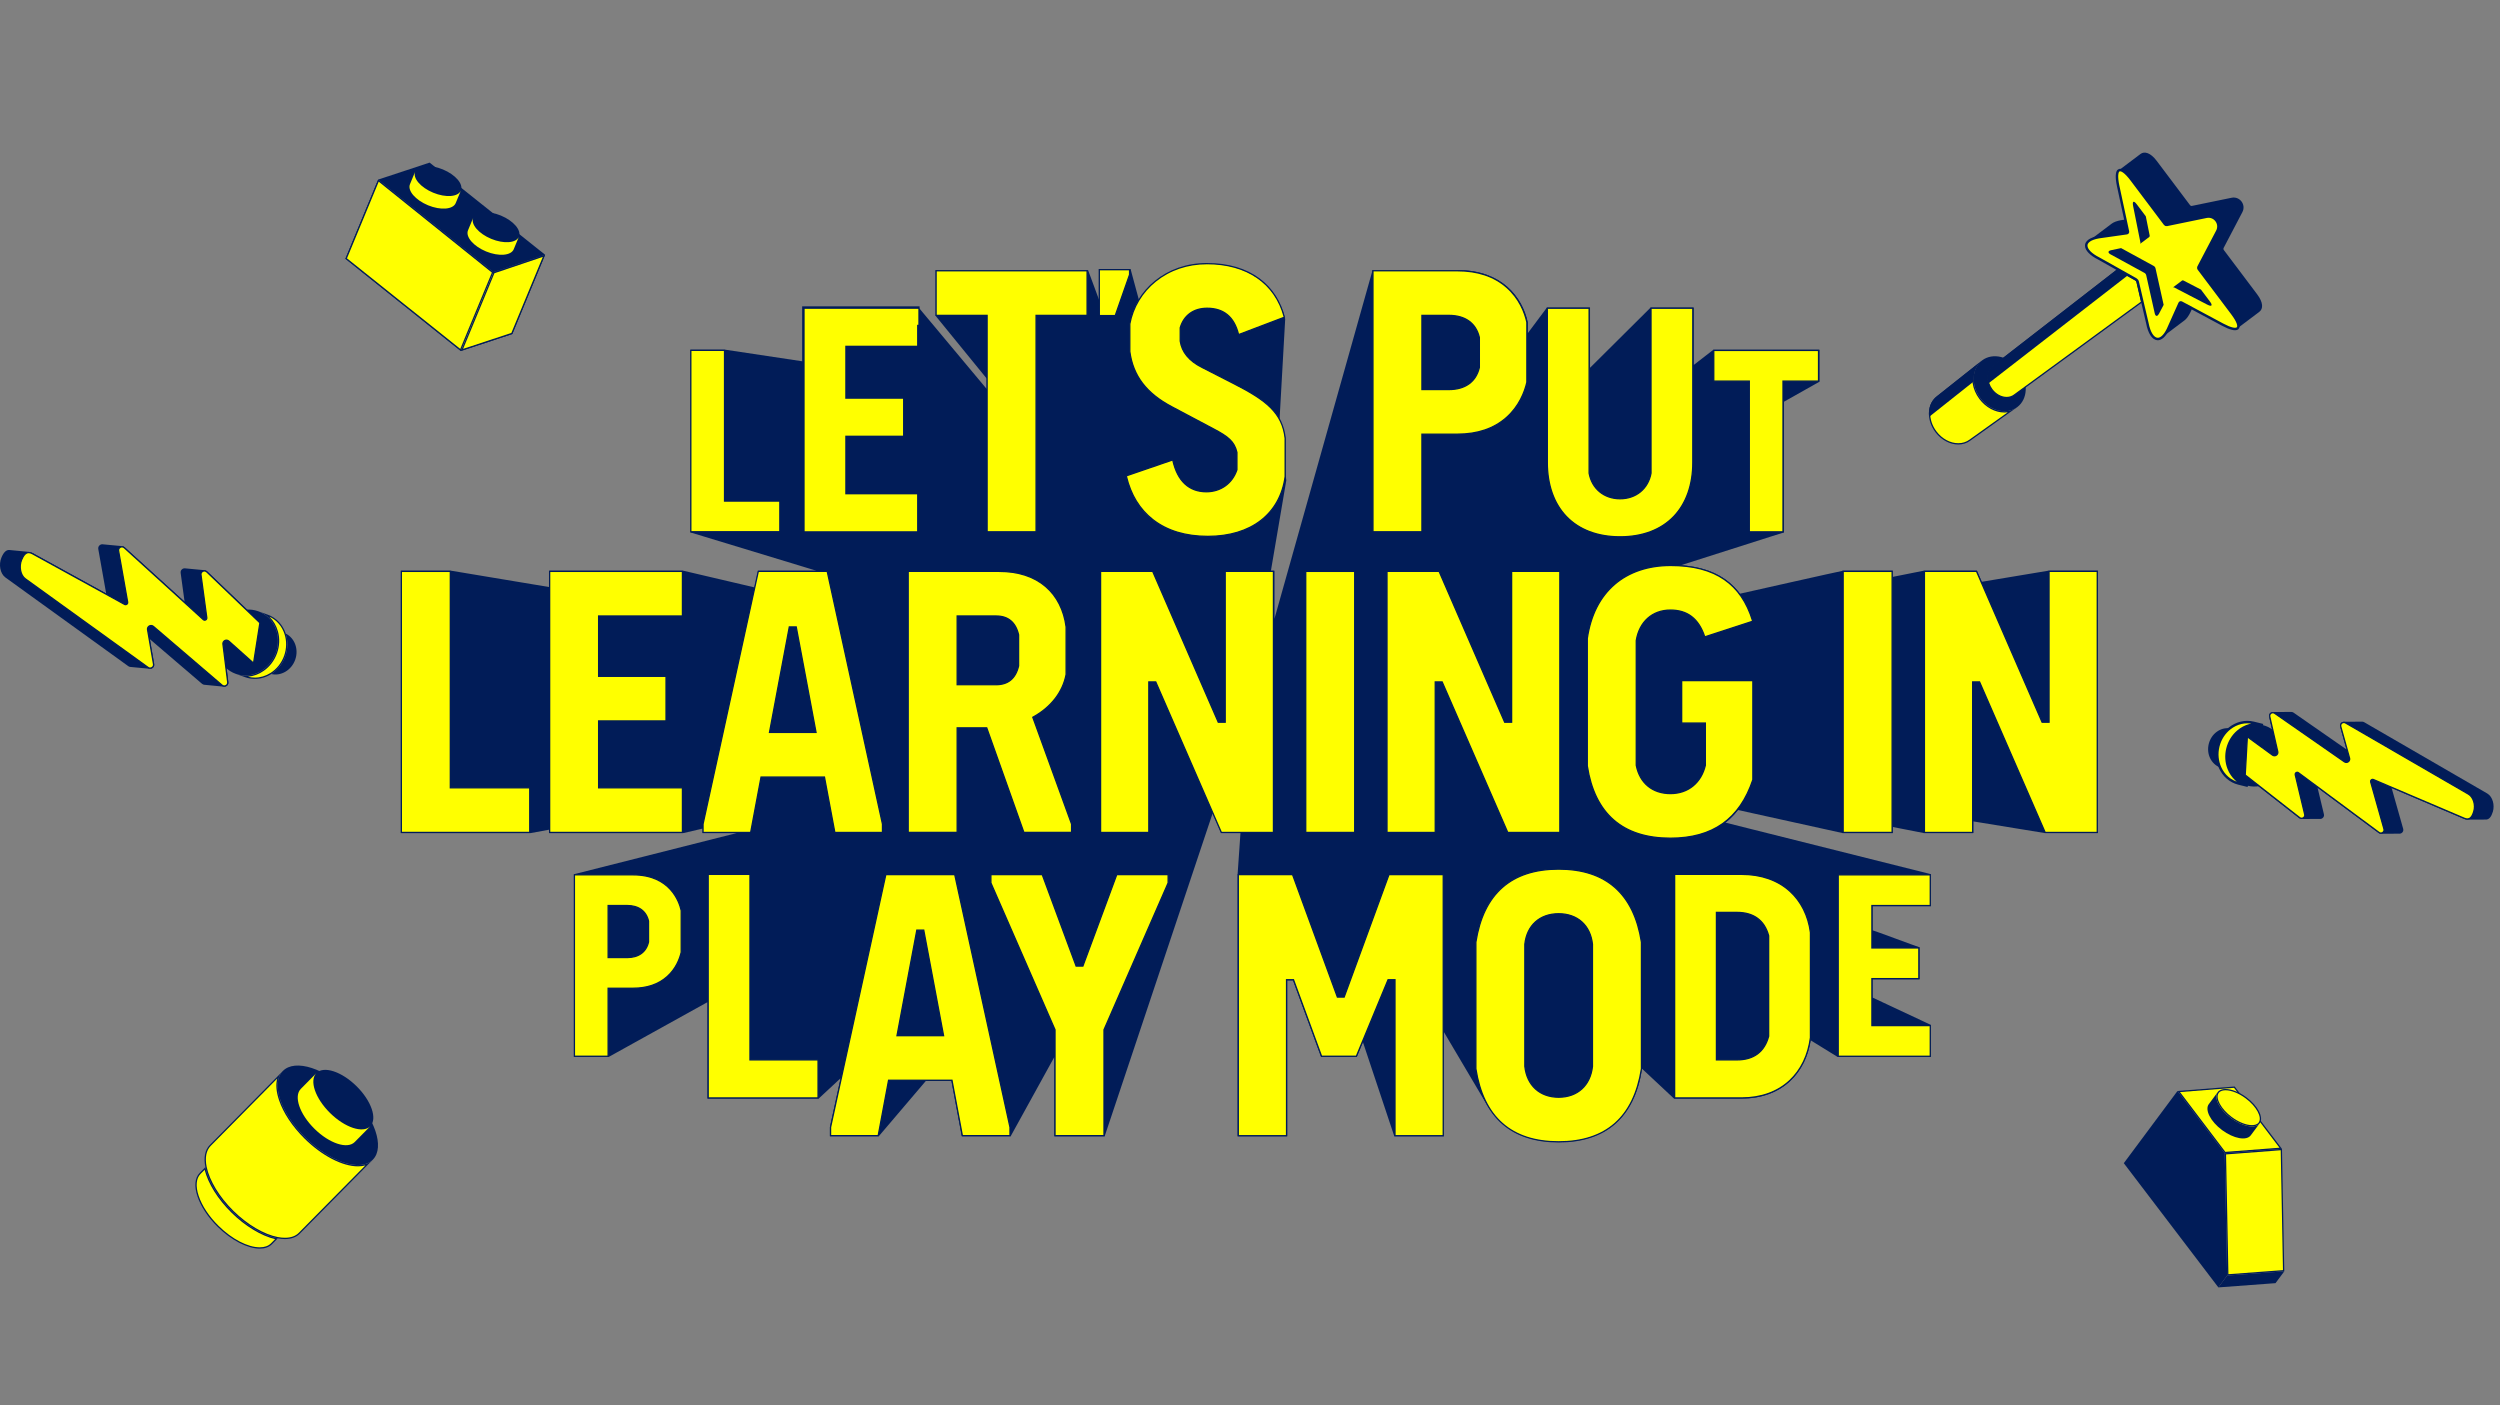 <svg width="1005" height="565" viewBox="0 0 1005 565" fill="none" xmlns="http://www.w3.org/2000/svg">
<rect x="0" y="0" width="1005" height="565" fill="#808080" stroke="none"/>
<g clip-path="url(#clip0_66_16226)">
<path d="M908.28 125.336L899.444 131.99C898.623 132.608 896.603 132.173 893.459 130.484L881.27 123.949L880.569 125.498C879.789 127.109 878.973 128.192 878.147 128.809L869.122 135.605C869.122 135.605 869.086 135.631 869.065 135.647C868.955 135.731 868.824 135.83 868.714 135.877C868.678 135.903 868.641 135.935 868.62 135.945C868.505 136.029 868.369 136.076 868.249 136.107C868.207 136.139 868.191 136.149 868.144 136.16C868.018 136.191 867.882 136.238 867.762 136.238C867.746 136.249 867.71 136.249 867.678 136.243C867.542 136.259 867.412 136.275 867.281 136.254C865.534 136.107 863.995 133.79 863.253 129.861L861.286 121.47L859.366 113.251C859.277 112.822 859.026 112.487 858.633 112.278L851.288 108.145L843.744 103.902C840.496 102.265 838.727 100.382 838.686 98.775C838.691 98.624 838.68 98.456 838.717 98.31C838.769 98.069 838.853 97.834 839.005 97.598C839.088 97.447 839.214 97.295 839.345 97.164C839.481 96.997 839.69 96.845 839.878 96.704L848.903 89.908C849.719 89.296 850.99 88.804 852.748 88.496L854.427 88.255L851.524 74.732C851.33 73.853 851.225 73.089 851.136 72.393C851.105 72.037 851.063 71.718 851.053 71.431C851.032 71.127 851.032 70.866 851.037 70.594C851.058 70.342 851.074 70.102 851.116 69.887C851.147 69.192 851.356 68.768 851.675 68.532L860.511 61.878C862.055 60.711 864.529 61.391 866.956 64.619L880.422 82.506C880.59 82.731 880.877 82.835 881.155 82.772L897.09 79.498C900.401 78.812 903.007 82.281 901.437 85.273L893.888 99.691C893.752 99.937 893.778 100.24 893.946 100.465L907.422 118.373C909.86 121.616 909.834 124.174 908.269 125.325" fill="#011C58"/>
<path d="M810.948 163.651C815.217 160.439 815.515 153.612 811.613 148.433C807.715 143.254 801.076 141.653 796.808 144.875C792.539 148.088 792.24 154.915 796.143 160.094C800.041 165.273 806.679 166.874 810.948 163.656V163.651Z" fill="#011C58"/>
<path d="M806.675 159.806C804.483 159.806 802.27 158.608 800.758 156.594C799.602 155.056 799.01 153.246 799.089 151.488C799.167 149.756 799.895 148.286 801.129 147.355L851.262 108.459L858.456 112.508C858.785 112.681 858.984 112.948 859.063 113.303L860.946 121.376L809.751 158.807C808.882 159.461 807.82 159.806 806.675 159.806Z" fill="#FFFF00"/>
<path d="M851.288 108.778L858.345 112.749C858.602 112.885 858.753 113.084 858.811 113.371L860.658 121.271L809.593 158.603C808.777 159.22 807.767 159.544 806.674 159.544C804.566 159.544 802.431 158.383 800.967 156.437C799.847 154.951 799.277 153.199 799.35 151.504C799.423 149.851 800.114 148.454 801.291 147.564L851.288 108.778ZM851.241 108.15L800.972 147.151C798.283 149.17 798.079 153.471 800.548 156.751C802.159 158.891 804.492 160.068 806.674 160.068C807.841 160.068 808.965 159.728 809.907 159.021L861.265 121.475H861.238L859.318 113.251C859.224 112.817 858.973 112.487 858.586 112.283L851.241 108.15Z" fill="#011C58"/>
<path d="M787.234 178.435C783.902 178.435 780.538 176.615 778.246 173.57C776.483 171.231 775.578 168.474 775.693 165.806C775.808 163.159 776.918 160.91 778.822 159.482L779.094 159.278L779.083 159.267L794.511 147.025C792.277 150.687 792.727 155.997 795.929 160.251C798.435 163.588 802.128 165.576 805.811 165.576C806.653 165.576 807.475 165.466 808.254 165.252L791.948 176.902C790.624 177.902 788.997 178.43 787.239 178.43L787.234 178.435Z" fill="#FFFF00"/>
<path d="M793.715 147.993C792.115 151.655 792.763 156.479 795.719 160.408C798.277 163.808 802.049 165.838 805.811 165.838C806.25 165.838 806.679 165.812 807.103 165.754L791.78 176.704C790.503 177.666 788.934 178.174 787.234 178.174C783.98 178.174 780.7 176.395 778.455 173.413C776.729 171.122 775.845 168.427 775.955 165.817C776.064 163.248 777.142 161.072 778.978 159.691L779.502 159.293L779.491 159.283L793.721 147.993M796.802 144.875C796.697 144.954 796.593 145.037 796.488 145.121L796.802 144.875ZM796.488 145.121L778.654 159.267C774.589 162.327 774.312 168.788 778.026 173.727C780.443 176.934 783.954 178.697 787.223 178.697C788.981 178.697 790.671 178.189 792.088 177.122L810.603 163.892C809.18 164.854 807.521 165.32 805.8 165.32C802.353 165.32 798.659 163.468 796.127 160.099C792.324 155.05 792.512 148.433 796.478 145.126L796.488 145.121ZM810.937 163.661L810.613 163.897C810.723 163.824 810.833 163.745 810.937 163.661Z" fill="#011C58"/>
<path d="M799.219 154.261C798.324 151.551 798.921 148.7 800.977 147.162L851.246 108.161L855.536 110.562L799.203 154.245L799.219 154.261Z" fill="#011C58"/>
<path d="M775.51 167.575C775.107 164.289 776.185 161.14 778.665 159.272L796.807 144.881C794.27 146.79 793.135 149.981 793.449 153.335L775.51 167.575Z" fill="#011C58"/>
<path d="M899.464 131.995C898.643 132.613 896.623 132.179 893.479 130.489L881.29 123.955L876.937 121.627C876.676 121.47 876.325 121.59 876.2 121.893L871.528 132.33C870.163 135.171 868.625 136.39 867.259 136.28C865.512 136.134 863.974 133.816 863.236 129.882L861.269 121.491L859.349 113.272C859.245 112.859 858.983 112.524 858.617 112.299L851.272 108.166L843.723 103.929C840.474 102.291 838.706 100.408 838.669 98.796C838.669 98.65 838.659 98.483 838.701 98.336C838.753 98.096 838.837 97.855 838.983 97.63C839.072 97.473 839.177 97.337 839.328 97.19C839.464 97.028 839.637 96.871 839.857 96.73L839.893 96.699C840.709 96.118 841.97 95.663 843.665 95.344L854.986 93.738C855.274 93.696 855.499 93.408 855.436 93.105L854.405 88.276L851.502 74.753C851.303 73.879 851.199 73.11 851.115 72.419C851.083 72.064 851.047 71.739 851.036 71.451C851.01 71.148 851.015 70.881 851.021 70.62C851.042 70.374 851.057 70.123 851.099 69.913C851.183 69.207 851.392 68.784 851.711 68.548C852.627 67.863 854.468 69.071 856.864 72.257L870.325 90.144C870.492 90.369 870.78 90.473 871.052 90.416L886.992 87.135C890.304 86.45 892.909 89.919 891.34 92.911L883.785 107.329C883.649 107.58 883.676 107.878 883.843 108.103L897.319 126.011C899.731 129.218 900.374 131.274 899.454 131.99" fill="#FFFF00"/>
<path d="M899.464 131.995C898.643 132.613 896.623 132.179 893.479 130.489L881.29 123.955L876.937 121.627C876.676 121.47 876.325 121.59 876.2 121.893L871.528 132.33C870.163 135.171 868.625 136.39 867.259 136.28C865.512 136.134 863.974 133.816 863.236 129.882L861.269 121.491L859.349 113.272C859.245 112.859 858.983 112.524 858.617 112.299L851.272 108.166L843.723 103.929C840.474 102.291 838.706 100.408 838.669 98.796C838.669 98.65 838.659 98.483 838.701 98.336C838.753 98.096 838.837 97.855 838.983 97.63C839.072 97.473 839.177 97.337 839.328 97.19C839.464 97.028 839.637 96.871 839.857 96.73L839.893 96.699C840.709 96.118 841.97 95.663 843.665 95.344L854.986 93.738C855.274 93.696 855.499 93.408 855.436 93.105L854.405 88.276L851.502 74.753C851.303 73.879 851.199 73.11 851.115 72.419C851.083 72.064 851.047 71.739 851.036 71.451C851.01 71.148 851.015 70.881 851.021 70.62C851.042 70.374 851.057 70.123 851.099 69.913C851.183 69.207 851.392 68.784 851.711 68.548C852.627 67.863 854.468 69.071 856.864 72.257L870.325 90.144C870.492 90.369 870.78 90.473 871.052 90.416L886.992 87.135C890.304 86.45 892.909 89.919 891.34 92.911L883.785 107.329C883.649 107.58 883.676 107.878 883.843 108.103L897.319 126.011C899.731 129.218 900.374 131.274 899.454 131.99" stroke="#011C58" stroke-miterlimit="10"/>
<path d="M863.974 95.281L860.265 98.075C860.416 97.96 860.495 97.755 860.458 97.552L860.176 96.129L857.508 82.804C857.126 80.816 857.774 80.523 858.993 82.15L862.614 86.953L864.178 94.737C864.214 94.941 864.136 95.145 863.99 95.255" fill="#011C58"/>
<path d="M887.348 122.474L875.321 116.233L874.018 115.548C873.83 115.453 873.61 115.474 873.464 115.584L877.173 112.791C877.325 112.676 877.539 112.66 877.728 112.754L884.774 116.406L888.389 121.213C889.613 122.83 889.132 123.4 887.348 122.464V122.474Z" fill="#011C58"/>
<path d="M867.882 126.147C867.239 127.355 866.496 127.25 866.197 125.927L862.787 110.688C862.698 110.259 862.42 109.887 862.033 109.683L848.437 102.254C847.244 101.6 847.369 100.842 848.688 100.575L852.674 99.738L865.769 106.895C866.156 107.099 866.422 107.454 866.527 107.899L869.786 122.553L867.892 126.167L867.877 126.152H867.887L867.882 126.147Z" fill="#011C58"/>
<path d="M149.882 466.193C144.953 471.184 132.822 467.218 122.824 457.362C112.827 447.506 108.778 435.521 113.711 430.525C118.644 425.529 130.698 429.426 140.685 439.267C150.671 449.112 154.815 461.192 149.882 466.188V466.193Z" fill="#011C58"/>
<path d="M114.537 497.843C113.648 497.843 112.69 497.749 111.691 497.566C106.046 496.494 99.293 492.523 93.627 486.931C87.993 481.375 83.949 474.715 82.819 469.117C82.06 465.361 82.646 462.369 84.508 460.47L112.036 432.596C111.001 435.066 111.121 438.377 112.418 442.212C114.15 447.313 117.775 452.764 122.635 457.556C129.557 464.378 137.707 468.62 143.912 468.62C145.403 468.62 146.711 468.375 147.835 467.893L120.318 495.767C118.958 497.148 117.012 497.849 114.532 497.849L114.537 497.843Z" fill="#FFFF00"/>
<path d="M111.43 433.596C110.797 435.971 111.038 438.942 112.178 442.301C113.92 447.443 117.572 452.926 122.458 457.744C129.426 464.613 137.65 468.882 143.917 468.882C144.985 468.882 145.973 468.751 146.873 468.5L120.135 495.578C118.822 496.907 116.939 497.582 114.537 497.582C113.664 497.582 112.722 497.488 111.744 497.31C106.146 496.248 99.445 492.298 93.816 486.747C88.218 481.228 84.2 474.621 83.075 469.07C82.338 465.403 82.897 462.494 84.697 460.658L111.425 433.59M113.711 430.535L84.326 460.297L84.336 460.287H84.331C82.338 462.306 81.814 465.466 82.563 469.175C83.666 474.626 87.506 481.26 93.444 487.119C99.387 492.978 106.136 496.781 111.644 497.822C112.654 498.011 113.622 498.105 114.537 498.105C116.986 498.105 119.057 497.42 120.507 495.944L149.881 466.198C148.432 467.663 146.366 468.359 143.917 468.359C138.016 468.359 129.887 464.336 122.824 457.373C112.827 447.517 108.778 435.531 113.711 430.535Z" fill="#011C58"/>
<path d="M104.426 501.683C99.535 501.683 93.121 498.351 87.685 492.989C83.835 489.191 80.968 484.869 79.618 480.815C78.29 476.823 78.588 473.58 80.461 471.686L82.407 469.719C83.699 475.379 87.628 481.762 93.257 487.312C98.839 492.816 105.472 496.776 111.112 497.99L109.15 499.978C108.036 501.108 106.445 501.683 104.421 501.683H104.426Z" fill="#FFFF00"/>
<path d="M82.26 470.237C83.667 475.829 87.559 482.065 93.073 487.501C98.535 492.889 105.011 496.808 110.599 498.142L108.966 499.795C107.899 500.872 106.372 501.422 104.425 501.422C99.602 501.422 93.256 498.121 87.868 492.805C84.044 489.039 81.203 484.749 79.869 480.736C78.571 476.844 78.849 473.695 80.648 471.874L82.265 470.242M82.558 469.185C82.558 469.185 82.558 469.191 82.558 469.196L82.553 469.185H82.558ZM82.558 469.196L80.272 471.508C76.249 475.583 79.471 485.267 87.496 493.182C93.136 498.743 99.654 501.95 104.425 501.95C106.44 501.95 108.145 501.38 109.338 500.166L111.64 497.833C106.136 496.792 99.382 492.989 93.439 487.129C87.502 481.275 83.667 474.642 82.558 469.191V469.196Z" fill="#011C58"/>
<path d="M148.846 452.727C145.911 455.699 138.66 453.318 132.67 447.407C126.68 441.506 124.242 434.359 127.193 431.378C130.143 428.39 137.331 430.745 143.311 436.635C149.291 442.526 151.781 449.756 148.846 452.727Z" fill="#011C58"/>
<path d="M127.199 431.377C124.264 434.349 126.707 441.527 132.686 447.428C138.666 453.318 145.927 455.72 148.862 452.748L142.595 459.094C139.66 462.071 132.409 459.685 126.419 453.773C120.429 447.867 117.991 440.705 120.931 437.728L127.199 431.383V431.377Z" fill="#FFFF00"/>
<path d="M875.86 438.791L898.209 437.038L916.859 461.605L894.464 463.326L875.86 438.791Z" fill="#FFFF00"/>
<path d="M898.084 437.31L916.357 461.38L894.584 463.049L876.357 439.01L898.084 437.305M898.329 436.771L875.363 438.571L894.338 463.598L917.356 461.83L898.329 436.771Z" fill="#011C58"/>
<path d="M894.338 463.593L895.311 512.779L891.78 517.53L853.768 467.595L875.358 438.566L894.333 463.593H894.338Z" fill="#011C58"/>
<path d="M914.746 515.829L891.779 517.535L895.316 512.785L918.287 511.074L914.746 515.835V515.829Z" fill="#011C58"/>
<path d="M894.604 463.839L917.1 462.113L918.015 510.828L895.567 512.502L894.604 463.839Z" fill="#FFFF00"/>
<path d="M916.844 462.395L917.754 510.588L895.829 512.225L894.877 464.085L916.849 462.4M917.356 461.83L894.338 463.598L895.311 512.785L918.282 511.074L917.351 461.835L917.356 461.83Z" fill="#011C58"/>
<path d="M905.282 452.565C902.897 452.565 899.805 451.33 897.022 449.259C892.486 445.884 890.122 441.37 891.738 439.188C892.303 438.43 893.318 438.032 894.662 438.032C897.048 438.032 900.135 439.267 902.918 441.333C907.453 444.707 909.818 449.227 908.191 451.414C907.631 452.167 906.622 452.565 905.277 452.565H905.282Z" fill="#FFFF00"/>
<path d="M894.662 438.288C896.995 438.288 900.024 439.502 902.76 441.542C907.102 444.77 909.493 449.222 907.981 451.257C907.338 452.12 906.155 452.303 905.276 452.303C902.943 452.303 899.914 451.084 897.173 449.049C892.831 445.822 890.435 441.375 891.941 439.345C892.59 438.471 893.778 438.294 894.657 438.294M894.662 437.765C893.276 437.765 892.161 438.173 891.523 439.031C889.807 441.338 892.203 446.005 896.859 449.468C899.794 451.649 902.928 452.827 905.276 452.827C906.658 452.827 907.767 452.419 908.4 451.571C910.11 449.274 907.73 444.587 903.074 441.124C900.144 438.942 897.011 437.77 894.662 437.77V437.765Z" fill="#011C58"/>
<path d="M904.816 456.394C903.1 458.702 897.942 457.76 893.276 454.297C888.62 450.833 886.234 446.156 887.94 443.86L891.534 439.036C889.813 441.343 892.209 446.01 896.865 449.473C901.526 452.936 906.7 453.868 908.405 451.571L904.816 456.394Z" fill="#011C58"/>
<path d="M103.788 245.717C97.39 243.421 90.186 247.219 87.696 254.156C85.211 261.093 88.371 268.589 94.779 270.886C101.177 273.177 108.381 269.385 110.866 262.448C113.361 255.495 110.191 248.014 103.782 245.717H103.788Z" fill="#011C58"/>
<path d="M102.459 272.659C101.177 272.659 99.911 272.44 98.703 272.011L98.153 271.817C98.316 271.822 98.478 271.828 98.64 271.828C101.198 271.828 103.704 271.006 105.891 269.458C108.292 267.784 110.102 265.388 111.122 262.531C112.148 259.67 112.273 256.677 111.483 253.868C110.709 251.069 109.129 248.736 106.979 247.13L107.544 247.334C110.876 248.521 113.455 251.237 114.617 254.784C115.553 257.635 115.496 260.81 114.46 263.735C113.403 266.664 111.436 269.154 108.914 270.745C106.932 272.006 104.703 272.67 102.464 272.67L102.459 272.659Z" fill="#FFFF00"/>
<path d="M108.302 247.92C111.143 249.212 113.329 251.697 114.365 254.857C115.286 257.65 115.229 260.768 114.208 263.635C113.173 266.513 111.242 268.956 108.768 270.515C106.827 271.744 104.645 272.398 102.458 272.398C101.522 272.398 100.591 272.278 99.686 272.042C101.93 271.849 104.106 271.038 106.032 269.672C108.475 267.967 110.321 265.529 111.362 262.62C112.404 259.712 112.534 256.662 111.729 253.8C111.085 251.482 109.903 249.474 108.302 247.925M103.787 245.712C107.543 247.051 110.18 250.175 111.221 253.936C111.964 256.573 111.901 259.549 110.865 262.437C109.83 265.325 107.988 267.663 105.728 269.238C103.62 270.729 101.145 271.561 98.629 271.561C97.358 271.561 96.076 271.352 94.826 270.907L98.608 272.257C99.874 272.707 101.172 272.921 102.453 272.921C104.771 272.921 107.052 272.225 109.045 270.959C111.546 269.385 113.586 266.91 114.7 263.818C115.804 260.721 115.783 257.509 114.862 254.7C113.722 251.221 111.169 248.349 107.627 247.088L103.793 245.723L103.787 245.712ZM94.773 270.891C94.773 270.891 94.81 270.902 94.826 270.912L94.773 270.891Z" fill="#011C58"/>
<path d="M114.858 254.705C118.478 256.494 120.178 261.02 118.661 265.236C117.144 269.453 112.969 271.87 109.035 270.965C111.536 269.39 113.592 266.926 114.69 263.818C115.805 260.727 115.794 257.504 114.853 254.7" fill="#011C58"/>
<path d="M83.28 229.683L104.776 250.269L102.124 267.125L94.24 266.371L90.385 262.919L91.792 274.213C91.944 275.338 90.971 276.144 89.998 276.039C89.998 276.039 89.971 276.029 89.956 276.039L82.14 275.281C81.826 275.26 81.507 275.145 81.219 274.893L60.23 256.934L61.972 266.936C62.171 268.087 61.193 268.956 60.173 268.846L52.352 268.103C52.085 268.077 51.808 267.977 51.562 267.794L2.182 232.152C0.011 230.572 -0.559 226.9 0.555 224.195C1.444 222.045 2.506 220.915 3.955 221.114L11.771 221.872C12.179 221.904 12.598 222.055 13.058 222.286C14.512 223.055 31.86 232.613 42.679 238.582L39.508 220.716C39.31 219.565 40.283 218.712 41.282 218.796L41.319 218.812L49.045 219.539H49.155C49.48 219.565 49.809 219.706 50.092 219.968L74.198 241.877L72.624 230.311C72.462 229.175 73.44 228.359 74.413 228.464L74.45 228.48L82.177 229.212H82.276C82.621 229.243 82.956 229.39 83.244 229.672" fill="#011C58"/>
<path d="M90.17 275.793C89.846 275.793 89.542 275.678 89.291 275.458L61.674 251.817C61.407 251.592 61.088 251.472 60.753 251.472C60.33 251.472 59.911 251.665 59.634 251.995C59.362 252.314 59.257 252.727 59.33 253.151L61.732 266.994C61.805 267.402 61.7 267.794 61.444 268.103C61.177 268.417 60.779 268.605 60.377 268.605C60.094 268.605 59.817 268.511 59.576 268.338L10.207 232.707C8.224 231.278 7.539 227.857 8.674 225.084C9.495 223.075 10.405 222.139 11.536 222.139C11.959 222.139 12.435 222.275 12.943 222.542C14.444 223.327 32.645 233.36 43.516 239.351L50.081 242.971C50.212 243.044 50.348 243.075 50.494 243.075C50.745 243.075 50.981 242.965 51.148 242.772C51.31 242.584 51.373 242.332 51.331 242.087L47.675 221.443C47.601 221.035 47.701 220.643 47.952 220.334C48.219 220.015 48.621 219.827 49.035 219.827C49.37 219.827 49.689 219.952 49.95 220.193L81.732 249.097C81.894 249.243 82.087 249.317 82.297 249.317C82.542 249.317 82.778 249.207 82.94 249.024C83.102 248.84 83.17 248.6 83.139 248.354L80.795 231.064C80.738 230.661 80.847 230.279 81.104 229.986C81.365 229.683 81.763 229.505 82.16 229.505C82.511 229.505 82.835 229.641 83.102 229.892L104.483 250.379L101.93 266.612L91.996 257.724C91.729 257.483 91.405 257.357 91.054 257.357C90.646 257.357 90.238 257.54 89.966 257.854C89.694 258.163 89.579 258.561 89.631 258.974L91.546 274.255C91.598 274.647 91.488 275.024 91.232 275.317C90.965 275.62 90.573 275.798 90.17 275.798V275.793Z" fill="#FFFF00"/>
<path d="M49.035 220.088C49.307 220.088 49.558 220.193 49.772 220.381L81.553 249.285C81.757 249.474 82.024 249.573 82.291 249.573C82.615 249.573 82.919 249.432 83.133 249.186C83.348 248.945 83.437 248.631 83.395 248.307L81.051 231.017C80.994 230.598 81.156 230.316 81.297 230.148C81.512 229.903 81.831 229.756 82.155 229.756C82.349 229.756 82.642 229.808 82.914 230.07L104.201 250.462L101.742 266.089L92.163 257.52C91.849 257.237 91.462 257.085 91.049 257.085C90.557 257.085 90.086 257.3 89.762 257.671C89.442 258.038 89.301 258.503 89.364 258.995L91.279 274.281C91.331 274.689 91.169 274.967 91.028 275.134C90.813 275.38 90.489 275.526 90.165 275.526C89.908 275.526 89.662 275.432 89.453 275.254L61.831 251.608C61.517 251.346 61.14 251.205 60.743 251.205C60.24 251.205 59.749 251.435 59.424 251.822C59.105 252.204 58.974 252.691 59.063 253.188L61.465 267.03C61.538 267.454 61.381 267.752 61.234 267.925C61.02 268.181 60.696 268.333 60.366 268.333C60.136 268.333 59.916 268.26 59.722 268.119L10.353 232.487C8.496 231.148 7.837 227.8 8.909 225.173C9.673 223.3 10.531 222.39 11.53 222.39C11.912 222.39 12.346 222.516 12.817 222.767C14.319 223.552 32.55 233.601 43.442 239.607C46.34 241.208 48.674 242.49 49.955 243.196C50.123 243.285 50.301 243.332 50.489 243.332C50.819 243.332 51.127 243.185 51.342 242.934C51.551 242.683 51.64 242.354 51.582 242.034L47.925 221.386C47.847 220.962 48.004 220.669 48.151 220.491C48.365 220.23 48.694 220.078 49.029 220.078M49.035 219.565C48.093 219.565 47.214 220.397 47.418 221.49L51.07 242.134C51.132 242.51 50.834 242.819 50.489 242.819C50.395 242.819 50.301 242.798 50.206 242.746C44.216 239.45 14.978 223.316 13.063 222.312C12.508 222.019 12.001 221.877 11.535 221.877C10.227 221.877 9.249 222.992 8.433 224.985C7.324 227.69 7.879 231.346 10.055 232.921L59.424 268.553C59.728 268.773 60.057 268.867 60.376 268.867C61.318 268.867 62.181 268.03 61.993 266.947L59.592 253.104C59.456 252.325 60.084 251.734 60.753 251.734C61.009 251.734 61.276 251.817 61.506 252.016L89.123 275.657C89.442 275.934 89.814 276.055 90.175 276.055C91.091 276.055 91.948 275.275 91.807 274.218L89.892 258.937C89.793 258.174 90.41 257.619 91.059 257.619C91.326 257.619 91.593 257.713 91.823 257.917L102.118 267.125L104.771 250.279L83.29 229.699C82.956 229.379 82.558 229.238 82.171 229.238C81.255 229.238 80.397 230.018 80.544 231.09L82.888 248.38C82.94 248.762 82.631 249.05 82.302 249.05C82.171 249.05 82.029 249.003 81.914 248.898L50.133 219.994C49.804 219.696 49.416 219.565 49.045 219.565H49.035Z" fill="#011C58"/>
<path d="M903.644 315.877C909.843 317.415 916.221 313.198 917.889 306.476C919.564 299.759 915.907 293.047 909.707 291.503C903.508 289.96 897.136 294.182 895.462 300.904C893.778 307.637 897.445 314.334 903.644 315.877Z" fill="#011C58"/>
<path d="M903.644 315.882L899.93 314.967C896.498 314.119 893.845 311.676 892.454 308.532C891.324 305.995 891.01 302.997 891.748 299.994C892.496 296.996 894.17 294.496 896.362 292.785C899.077 290.651 902.561 289.746 905.993 290.593L909.707 291.509C906.077 290.603 902.388 291.676 899.621 294.082C897.654 295.767 896.152 298.126 895.457 300.925C894.761 303.724 894.981 306.507 895.922 308.908C897.246 312.325 900.008 314.998 903.639 315.898" fill="#FFFF00"/>
<path d="M903.644 315.882L899.93 314.967C896.498 314.119 893.845 311.676 892.454 308.532C891.324 305.995 891.01 302.997 891.748 299.994C892.496 296.996 894.17 294.496 896.362 292.785C899.077 290.651 902.561 289.746 905.993 290.593L909.707 291.509C906.077 290.603 902.388 291.676 899.621 294.082C897.654 295.767 896.152 298.126 895.457 300.925C894.761 303.724 894.981 306.507 895.922 308.908C897.246 312.325 900.008 314.998 903.639 315.898" stroke="#011C58" stroke-miterlimit="10"/>
<path d="M892.464 308.516C888.912 307.193 886.898 303.117 887.923 299.031C888.949 294.951 892.621 292.293 896.388 292.775C894.201 294.475 892.511 296.981 891.774 299.984C891.02 302.976 891.334 305.989 892.48 308.521" fill="#011C58"/>
<path d="M924.319 328.935L902.3 311.707L903.194 295.704L910.634 295.668L914.557 298.535L912.182 288.108C911.936 287.072 912.763 286.225 913.689 286.23C913.689 286.23 913.715 286.241 913.731 286.23L921.107 286.199C921.405 286.188 921.714 286.267 922.007 286.476L943.304 301.291L940.741 292.1C940.448 291.043 941.28 290.138 942.242 290.148L949.624 290.107C949.875 290.107 950.142 290.175 950.393 290.321L999.877 318.984C1002.06 320.261 1002.92 323.635 1002.14 326.267C1001.51 328.354 1000.63 329.515 999.255 329.463L991.878 329.494C991.497 329.505 991.094 329.405 990.644 329.228C989.21 328.642 972.103 321.344 961.436 316.787L966.082 333.188C966.375 334.245 965.543 335.134 964.601 335.15L964.56 335.134L957.267 335.176L957.162 335.186C956.854 335.186 956.54 335.097 956.247 334.878L931.664 316.662L934.217 327.323C934.468 328.364 933.636 329.222 932.716 329.217L932.674 329.201L925.381 329.243L925.292 329.259C924.968 329.259 924.638 329.16 924.34 328.919" fill="#011C58"/>
<path d="M957.125 334.92C956.858 334.92 956.597 334.831 956.372 334.663L923.958 310.635C923.811 310.53 923.644 310.473 923.476 310.473C923.23 310.473 922.995 310.588 922.838 310.781C922.681 310.975 922.629 311.226 922.681 311.472L926.49 327.418C926.584 327.805 926.505 328.187 926.265 328.485C926.019 328.799 925.637 328.987 925.245 328.987C924.967 328.987 924.695 328.893 924.465 328.71L902.571 311.571L903.429 296.207L913.526 303.567C913.761 303.74 914.033 303.829 914.316 303.829C914.729 303.829 915.132 303.63 915.394 303.306C915.65 302.981 915.739 302.573 915.645 302.165L912.422 288.061C912.333 287.679 912.417 287.303 912.652 286.999C912.898 286.685 913.28 286.502 913.667 286.502C913.918 286.502 914.169 286.581 914.384 286.738L942.414 306.241C942.65 306.403 942.916 306.486 943.189 306.486C943.612 306.486 944.026 306.282 944.282 305.937C944.538 305.602 944.617 305.173 944.502 304.76L940.96 292.042C940.85 291.645 940.923 291.252 941.164 290.933C941.41 290.609 941.792 290.421 942.184 290.421C942.404 290.421 942.618 290.478 942.822 290.598L992.302 319.262C994.284 320.407 995.242 323.531 994.441 326.225C993.829 328.286 993.008 329.249 991.857 329.249C991.512 329.249 991.125 329.16 990.711 328.992C989.252 328.401 971.48 320.81 960.866 316.28L954.091 313.387C953.986 313.345 953.876 313.319 953.767 313.319C953.515 313.319 953.275 313.439 953.123 313.643C952.971 313.847 952.919 314.103 952.987 314.349L958.339 333.303C958.454 333.695 958.386 334.088 958.145 334.402C957.899 334.731 957.512 334.925 957.109 334.925L957.125 334.92Z" fill="#FFFF00"/>
<path d="M913.683 286.758C913.887 286.758 914.075 286.821 914.253 286.947L942.283 306.45C942.561 306.643 942.88 306.743 943.204 306.743C943.711 306.743 944.198 306.497 944.507 306.089C944.81 305.686 944.904 305.173 944.768 304.682L941.227 291.964C941.138 291.65 941.195 291.336 941.389 291.085C941.588 290.829 941.891 290.672 942.205 290.672C942.377 290.672 942.55 290.719 942.712 290.813L992.192 319.476C994.044 320.549 994.97 323.599 994.211 326.136C993.458 328.678 992.516 328.971 991.878 328.971C991.569 328.971 991.213 328.893 990.826 328.736C989.351 328.14 971.376 320.46 960.635 315.877C957.774 314.653 955.467 313.669 954.211 313.13C954.075 313.073 953.929 313.041 953.787 313.041C953.458 313.041 953.139 313.198 952.935 313.465C952.731 313.732 952.663 314.077 952.757 314.402L958.109 333.361C958.198 333.669 958.145 333.978 957.957 334.229C957.763 334.491 957.444 334.647 957.13 334.647C956.916 334.647 956.717 334.579 956.529 334.438L924.114 310.41C923.926 310.269 923.706 310.196 923.476 310.196C923.152 310.196 922.838 310.347 922.634 310.604C922.43 310.86 922.357 311.195 922.43 311.524L926.238 327.465C926.333 327.857 926.197 328.14 926.066 328.307C925.867 328.558 925.563 328.705 925.25 328.705C925.03 328.705 924.821 328.631 924.632 328.485L902.843 311.43L903.67 296.683L913.379 303.756C913.662 303.96 913.986 304.069 914.326 304.069C914.818 304.069 915.299 303.834 915.608 303.447C915.911 303.065 916.021 302.568 915.911 302.087L912.689 287.977C912.616 287.674 912.684 287.376 912.872 287.14C913.071 286.889 913.374 286.743 913.683 286.743M913.683 286.235C912.767 286.235 911.941 287.083 912.181 288.113L915.404 302.223C915.577 302.966 914.98 303.567 914.332 303.567C914.117 303.567 913.897 303.499 913.693 303.353L903.204 295.71L902.31 311.692L924.313 328.914C924.606 329.144 924.936 329.243 925.255 329.243C926.17 329.243 927.007 328.401 926.751 327.355L922.943 311.414C922.859 311.038 923.152 310.734 923.481 310.734C923.591 310.734 923.706 310.771 923.811 310.844L956.22 334.872C956.508 335.087 956.827 335.181 957.13 335.181C958.072 335.181 958.919 334.287 958.611 333.225L953.259 314.271C953.16 313.91 953.442 313.57 953.787 313.57C953.861 313.57 953.934 313.586 954.007 313.617C959.919 316.138 988.755 328.464 990.638 329.228C991.093 329.411 991.506 329.505 991.883 329.505C993.233 329.505 994.106 328.354 994.718 326.293C995.498 323.661 994.64 320.292 992.458 319.032L942.979 290.368C942.728 290.222 942.461 290.154 942.21 290.154C941.263 290.154 940.442 291.059 940.73 292.105L944.271 304.823C944.481 305.581 943.884 306.22 943.209 306.22C943 306.22 942.786 306.157 942.587 306.021L914.562 286.518C914.284 286.324 913.986 286.235 913.693 286.235H913.683Z" fill="#011C58"/>
<path d="M172.701 65.367L219.141 102.412L198.367 109.417L152.026 72.189L172.701 65.367Z" fill="#011C58"/>
<path d="M139.163 103.944L152.132 72.613L198.31 109.715L218.676 102.846L205.76 134.052L185.305 140.811L139.163 103.944Z" fill="#FFFF00"/>
<path d="M152.241 73.037L198.038 109.83L198.263 110.008L198.535 109.913L218.215 103.275L205.566 133.837L185.357 140.518L139.482 103.866L152.241 73.037ZM152.027 72.189L138.849 104.028L185.252 141.104L205.958 134.261L219.136 102.411L198.362 109.422L152.022 72.189H152.027Z" fill="#011C58"/>
<path d="M139.163 103.944L152.132 72.613L198.049 109.505L185.143 140.685L139.163 103.944Z" fill="#FFFF00"/>
<path d="M152.241 73.037L197.729 109.584L185.032 140.261L139.482 103.866L152.241 73.037ZM152.027 72.189L138.849 104.028L185.252 141.104L198.367 109.422L152.027 72.189Z" fill="#011C58"/>
<path d="M198.561 109.631L218.676 102.841L205.76 134.046L185.713 140.675L198.561 109.631Z" fill="#FFFF00"/>
<path d="M218.216 103.275L205.566 133.837L186.173 140.246L198.76 109.84L218.216 103.275ZM219.137 102.412L198.362 109.422L185.247 141.104L205.953 134.261L219.131 102.412H219.137Z" fill="#011C58"/>
<path d="M190.227 87.538C189.155 90.128 192.403 93.916 197.483 96.019C202.563 98.117 207.538 97.724 208.611 95.135C209.678 92.545 206.429 88.757 201.354 86.654C196.275 84.556 191.294 84.949 190.227 87.538Z" fill="#011C58"/>
<path d="M190.227 87.544L188.139 92.597C187.067 95.187 190.316 98.975 195.395 101.078C200.475 103.175 205.45 102.783 206.523 100.193L208.61 95.14C207.538 97.729 202.562 98.122 197.483 96.024C192.403 93.926 189.159 90.133 190.227 87.544Z" fill="#FFFF00"/>
<path d="M166.905 68.988C165.832 71.577 169.081 75.365 174.161 77.468C179.241 79.566 184.221 79.173 185.288 76.584C186.361 73.994 183.096 70.212 178.027 68.114C172.958 66.021 167.967 66.409 166.905 68.988Z" fill="#011C58"/>
<path d="M164.812 74.041C163.745 76.631 166.989 80.418 172.069 82.521C177.148 84.619 182.123 84.227 183.196 81.637L185.283 76.584C184.211 79.173 179.236 79.566 174.156 77.468C169.076 75.37 165.833 71.577 166.9 68.987L164.812 74.041Z" fill="#FFFF00"/>
<path d="M618.879 127.46V127.648H618.774" fill="#011C58"/>
<path d="M512.324 248.757V229.432H510.907L517.09 193.104L514.265 170.677L516.651 128.213C513.428 115.323 502.882 106.241 485.157 106.241C473.162 106.241 463.243 112.063 457.865 120.648L454.485 108.145H441.799V120.47L437.399 108.584H376.17V127.041L396.677 152.205V156.405L369.306 123.646H323.102V145.325L291.697 140.596H277.619V214.051C277.619 214.051 328.202 229.421 328.202 229.432H304.755L303.29 236.128L274.726 229.432H220.821V236.002L181.418 229.432H161.203V334.898H213.351L220.821 333.522V334.898H274.726C274.726 334.898 282.39 333.083 282.49 333.083V334.898H296.139C296.139 334.898 230.782 351.425 230.782 351.43V424.88H244.713L284.321 402.913H284.425V441.62H329.123L337.928 433.438L333.622 453.13V456.792H353.251L372.199 434.527H382.474L386.649 456.792H406.277L423.855 424.89V456.792H444.069C444.069 456.792 487.13 327.982 487.47 326.957L490.928 334.898H498.665C498.665 334.898 497.535 351.325 497.525 351.325V456.792H517.446V394.098H519.79L531.069 424.859H545.424L547.888 418.911C547.888 418.911 560.506 456.724 560.512 456.792H580.433C580.433 455.468 580.433 454.145 580.433 452.821C580.433 449.619 580.433 446.413 580.433 443.211C580.433 439.282 580.433 435.353 580.433 431.424C580.433 427.924 580.433 424.419 580.433 420.92C580.433 419.69 580.433 418.461 580.433 417.226C580.433 416.562 580.334 415.808 580.433 415.154C580.449 415.06 580.433 414.945 580.433 414.851C580.747 415.317 596.74 442.426 596.776 442.489C596.813 442.552 596.97 442.813 597.007 442.876C597.043 442.939 597.085 443.007 597.122 443.07C597.158 443.132 597.2 443.2 597.237 443.263C597.273 443.326 597.315 443.394 597.352 443.457C597.388 443.52 597.43 443.588 597.467 443.65C597.503 443.713 597.545 443.781 597.582 443.844C597.619 443.907 597.66 443.975 597.697 444.037C597.734 444.1 597.77 444.168 597.812 444.231C597.849 444.294 597.891 444.362 597.927 444.425C597.964 444.487 598 444.555 598.042 444.618C598.079 444.681 598.121 444.749 598.157 444.812C598.194 444.874 598.236 444.943 598.272 445.005C603.949 454.432 613.507 459.125 626.57 459.125C645.44 459.125 657.001 449.337 660.098 429.619L672.921 441.61H700.166C716.18 441.61 725.758 431.613 727.882 418.231H727.924L738.685 424.869H776.227V412.016L752.763 401.019V393.653H771.639V380.799C771.356 380.805 753.041 373.946 752.763 373.983C752.774 373.538 752.763 373.093 752.763 372.649V367.449C752.763 367.265 752.763 364.268 752.763 364.268H776.227V351.414C776.117 351.414 693.506 330.661 693.506 330.661C695.395 329.201 697.106 327.511 698.607 325.607L740.668 334.888H760.883C760.883 334.888 760.883 332.68 760.883 332.45C760.919 332.45 773.334 334.888 773.334 334.888H793.255V330.2C793.255 330.237 821.965 334.888 821.965 334.888C822.509 334.877 823.064 334.888 823.608 334.888H843.347V229.421H823.425C823.425 229.421 796.666 233.905 796.656 233.884C796.598 233.753 794.715 229.421 794.715 229.421H773.328L760.877 231.906V229.421H740.663V229.484C740.36 229.463 699.465 238.67 699.465 238.67C694.307 231.802 686.533 227.993 675.714 227.229C675.714 227.229 709.457 216.473 711.796 215.725L717.147 214.041C717.147 214.041 717.147 161.49 717.158 161.49L731.429 153.444V140.591H688.788L680.878 146.717V123.641H663.551L639.214 147.831H639.193V123.641H621.866L614.187 133.926V129.521C611.989 119.414 603.786 108.574 586.062 108.574H551.786C551.786 108.574 551.786 108.783 551.775 108.783L551.786 108.574" fill="#011C58"/>
<path d="M533.936 170.938V171.143H533.878V171.352H533.862" fill="#011C58"/>
<path d="M516.53 193.821C516.536 193.784 516.541 193.753 516.546 193.716C516.551 193.68 516.557 193.643 516.562 193.612C516.567 193.575 516.572 193.538 516.577 193.502C516.661 193.036 516.734 192.56 516.802 192.079V176.698C516.347 172.639 515.06 169.379 512.895 166.528" fill="#011C58"/>
<path d="M514.223 152.325C514.223 152.325 514.218 152.304 514.213 152.294L514.276 152.273" fill="#011C58"/>
<path d="M515.651 136.929L515.704 136.908C515.704 136.908 515.693 136.861 515.683 136.834" fill="#011C58"/>
<path d="M277.708 213.763V140.836H291.263V201.433H313.507V213.763H277.708Z" fill="#FFFF00"/>
<path d="M291.001 141.098V201.694H313.24V213.502H277.969V141.093H291.001M291.524 140.575H277.446V214.03H313.763V201.176H291.524V140.58V140.575Z" fill="#011C58"/>
<path d="M369.17 130.562V139.471H340.292V159.811H363.52V175.631H340.292V198.231H369.17V214.051H322.966V123.651H369.17V124.028" fill="#FFFF00"/>
<path d="M369.17 130.562V139.471H340.292V159.811H363.52V175.631H340.292V198.231H369.17V214.051H322.966V123.651H369.17V124.028" stroke="#011C58" stroke-miterlimit="10"/>
<path d="M396.813 213.789V126.779H376.306V108.846H437.012V126.779H416.504V213.789H396.813Z" fill="#FFFF00"/>
<path d="M436.75 109.108V126.518H416.243V213.528H397.075V126.518H376.567V109.108H436.75ZM437.273 108.584H376.044V127.041H396.551V214.051H416.766V127.041H437.273V108.584Z" fill="#011C58"/>
<path d="M441.924 126.863V108.406H454.087V110.415L448.327 126.863H441.924Z" fill="#FFFF00"/>
<path d="M453.825 108.668V110.368L448.144 126.602H442.185V108.663H453.825M454.348 108.145H441.662V127.13H448.515L454.348 110.463V108.15V108.145Z" fill="#011C58"/>
<path d="M485.555 215.615C468.024 215.615 456.389 206.978 452.759 191.294L471.446 184.875C473.282 193.376 477.828 197.682 484.969 197.682C490.718 197.682 495.416 194.302 497.226 188.862L497.242 188.82V181.836C496.211 177.447 493.638 175.469 487.872 172.435L471.027 163.499C460.82 158.106 455.463 151.043 454.171 141.287V130.191C456.75 115.961 469.473 105.99 485.11 105.99C500.747 105.99 512.764 113.842 516.29 127.538L497.891 134.527C496.206 127.491 491.953 123.923 485.252 123.923C479.847 123.923 475.913 126.769 474.454 131.729L474.443 131.765V137.075C475.108 141.621 477.98 145.085 483.232 147.711L496.123 154.302C509.097 160.936 515.474 165.906 516.635 176.217V191.566C514.605 206.617 502.986 215.621 485.55 215.621L485.555 215.615Z" fill="#FFFF00"/>
<path d="M485.116 106.246C501.202 106.246 512.424 113.936 515.987 127.371L498.084 134.172C496.321 127.193 492.011 123.656 485.262 123.656C479.732 123.656 475.709 126.57 474.213 131.65L474.192 131.723V137.148C474.862 141.679 477.865 145.315 483.117 147.936L496.008 154.527C508.882 161.114 515.217 166.042 516.379 176.212V191.53C514.354 206.45 502.835 215.359 485.555 215.359C476.651 215.359 469.269 213.115 463.614 208.694C458.357 204.582 454.81 198.791 453.068 191.467L471.252 185.22C473.141 193.549 477.875 197.949 484.969 197.949C490.834 197.949 495.626 194.501 497.478 188.951L497.504 188.872V181.841L497.488 181.783C496.442 177.295 493.831 175.281 487.998 172.21L471.153 163.274C461.04 157.928 455.725 150.944 454.438 141.292V130.243C455.652 123.599 459.288 117.551 464.681 113.209C470.326 108.663 477.394 106.257 485.116 106.257M485.116 105.723C468.856 105.723 456.405 116.416 453.915 130.185V141.318C455.233 151.279 460.653 158.31 470.907 163.73L487.752 172.665C493.319 175.595 495.955 177.499 496.981 181.893V188.778C495.076 194.491 490.242 197.42 484.969 197.42C478.524 197.42 473.544 193.758 471.639 184.53L452.45 191.122C455.819 206.063 466.952 215.877 485.555 215.877C502.986 215.877 514.851 206.795 516.902 191.561V176.18C515.73 165.78 509.139 160.653 496.248 154.062L483.358 147.47C478.963 145.273 475.448 142.05 474.715 137.07V131.797C476.18 126.816 480.135 124.18 485.262 124.18C491.268 124.18 495.955 127.109 497.713 134.873L516.609 127.695C513.386 114.805 502.84 105.723 485.116 105.723Z" fill="#011C58"/>
<path d="M551.927 213.789V108.846H585.942C607.579 108.846 612.732 124.661 613.805 129.557V153.669C612.879 157.64 610.708 163.311 605.597 167.841C600.59 172.283 593.977 174.532 585.942 174.532H571.618V213.789H551.927ZM571.618 156.599H582.426C588.992 156.599 593.35 153.46 594.694 147.752V147.721L594.699 135.647V135.615C593.35 129.913 588.992 126.774 582.426 126.774H571.618V156.594V156.599Z" fill="#FFFF00"/>
<path d="M585.942 109.108C593.935 109.108 600.511 111.31 605.481 115.663C610.592 120.136 612.685 125.697 613.543 129.589V153.643C612.622 157.577 610.467 163.175 605.424 167.648C600.464 172.042 593.909 174.271 585.942 174.271H571.356V213.528H552.188V109.108H585.942ZM571.356 156.861H582.426C589.128 156.861 593.574 153.648 594.945 147.815L594.961 147.758V135.626L594.945 135.568C593.574 129.735 589.128 126.523 582.426 126.523H571.356V156.866M585.942 108.584H551.665V214.051H571.879V174.794H585.942C603.666 174.794 611.722 163.808 614.066 153.701V129.531C611.869 119.424 603.666 108.584 585.942 108.584ZM571.879 156.337V127.041H582.426C589.604 127.041 593.266 130.703 594.438 135.684V147.695C593.266 152.675 589.604 156.337 582.426 156.337H571.879Z" fill="#011C58"/>
<path d="M651.267 215.804C633.229 215.804 622.023 204.357 622.023 185.932V123.918H638.827V190.201C639.978 196.479 644.859 200.507 651.267 200.507C657.676 200.507 662.557 196.479 663.703 190.248V123.918H680.511V185.932C680.511 204.357 669.306 215.804 651.267 215.804Z" fill="#FFFF00"/>
<path d="M680.25 124.174V185.927C680.25 194.799 677.639 202.228 672.706 207.412C667.642 212.728 660.229 215.537 651.267 215.537C642.306 215.537 634.893 212.728 629.829 207.412C624.89 202.228 622.285 194.799 622.285 185.927V124.174H638.565V190.243L638.576 190.29C639.742 196.651 644.728 200.763 651.267 200.763C657.807 200.763 662.792 196.651 663.959 190.29L663.969 190.243V124.174H680.25ZM680.773 123.651H663.446V190.196C662.316 196.348 657.545 200.24 651.267 200.24C644.989 200.24 640.218 196.348 639.088 190.196V123.651H621.762V185.927C621.762 204.007 632.434 216.06 651.267 216.06C670.101 216.06 680.773 204.007 680.773 185.927V123.651Z" fill="#011C58"/>
<path d="M703.216 213.8V153.204H688.934V140.873H731.052V153.204H716.77V213.8H703.216Z" fill="#FFFF00"/>
<path d="M730.791 141.135V152.942H716.509V213.538H703.477V152.942H689.195V141.135H730.791ZM731.314 140.612H688.672V153.465H702.954V214.062H717.032V153.465H731.314V140.612Z" fill="#011C58"/>
<path d="M161.339 334.637V229.693H181.03V316.703H212.963V334.637H161.339Z" fill="#FFFF00"/>
<path d="M180.768 229.955V316.965H212.701V334.375H161.6V229.955H180.768ZM181.292 229.432H161.077V334.898H213.225V316.442H181.292V229.432Z" fill="#011C58"/>
<path d="M220.957 334.637V229.693H274.339V247.627H240.648V271.88H267.747V289.813H240.648V316.703H274.339V334.637H220.957Z" fill="#FFFF00"/>
<path d="M274.077 229.955V247.365H240.387V272.141H267.486V289.552H240.387V316.965H274.077V334.375H221.218V229.955H274.077ZM274.601 229.432H220.695V334.898H274.601V316.442H240.91V290.075H268.009V271.618H240.91V247.888H274.601V229.432Z" fill="#011C58"/>
<path d="M335.604 334.637L331.43 312.371H305.947L301.772 334.637H282.625V331.262L304.838 229.693H332.544L354.757 331.262V334.637H335.609H335.604ZM309.327 294.438H328.05L320.077 252.021H317.299L309.327 294.438Z" fill="#FFFF00"/>
<path d="M332.33 229.955L354.49 331.294V334.375H335.819L331.723 312.539L331.644 312.11H305.727L305.649 312.539L301.553 334.375H282.882V331.294L305.042 229.955H332.324M309.013 294.7H328.364L328.249 294.082L320.376 252.189L320.297 251.76H317.085L317.007 252.189L309.133 294.082L309.018 294.7M332.748 229.432H304.624L282.358 331.236V334.898H301.987L306.162 312.633H331.21L335.385 334.898H355.013V331.236L332.748 229.432ZM309.641 294.176L317.514 252.283H319.858L327.731 294.176H309.641Z" fill="#011C58"/>
<path d="M411.597 334.637L396.656 292.596H384.786V334.637H365.095V229.693H401.6C409.332 229.693 415.652 231.749 420.381 235.798C424.875 239.649 427.716 245.257 428.584 252.021V271.179C427.26 278.178 422.573 284.252 415.385 288.233L415.191 288.343L430.781 331.283V334.637H411.597ZM384.781 275.249H400.423C405.314 275.249 408.275 272.785 409.468 267.721V267.689L409.473 255.176V255.144C408.275 250.08 405.314 247.616 400.423 247.616H384.781V275.238V275.249Z" fill="#FFFF00"/>
<path d="M401.595 229.955C409.259 229.955 415.521 231.99 420.203 235.997C424.64 239.8 427.444 245.341 428.317 252.021V271.127C426.994 278.079 422.359 284.069 415.26 288.003L414.867 288.218L415.019 288.636L430.515 331.32V334.365H411.781L396.965 292.675L396.84 292.325H384.519V334.365H365.351V229.944H401.595M384.519 275.511H400.423C405.388 275.511 408.516 272.91 409.719 267.784L409.735 267.726V255.155L409.719 255.097C408.511 249.97 405.383 247.37 400.423 247.37H384.519V275.516M401.595 229.432H364.828V334.898H385.043V292.858H396.468L411.409 334.898H431.038V331.236L415.511 288.464C422.981 284.326 427.559 277.99 428.841 271.179V251.99C427.083 238.367 417.561 229.432 401.595 229.432ZM385.043 274.987V247.888H400.423C405.111 247.888 408.04 250.232 409.212 255.212V267.663C408.04 272.644 405.111 274.987 400.423 274.987H385.043Z" fill="#011C58"/>
<path d="M490.975 334.637L464.608 274.14H461.83V334.637H442.432V229.693H463.384L489.75 290.336H492.528V229.693H511.927V334.637H490.975Z" fill="#FFFF00"/>
<path d="M511.665 229.955V334.375H491.147L464.916 274.192L464.78 273.878H461.568V334.375H442.693V229.955H463.211L489.442 290.284L489.578 290.598H492.79V229.955H511.665ZM512.188 229.432H492.267V290.075H489.923L463.556 229.432H442.17V334.898H462.091V274.401H464.435L490.802 334.898H512.188V229.432Z" fill="#011C58"/>
<path d="M544.592 229.693H524.9V334.637H544.592V229.693Z" fill="#FFFF00"/>
<path d="M544.33 229.955V334.375H525.162V229.955H544.33ZM544.853 229.432H524.639V334.898H544.853V229.432Z" fill="#011C58"/>
<path d="M606.104 334.637L579.737 274.14H576.965V334.637H557.566V229.693H578.518L604.885 290.336H607.663V229.693H627.061V334.637H606.104Z" fill="#FFFF00"/>
<path d="M626.8 229.955V334.375H606.282L580.051 274.192L579.915 273.878H576.708V334.375H557.833V229.955H578.351L604.582 290.284L604.718 290.598H607.93V229.955H626.805M627.323 229.432H607.401V290.075H605.058L578.691 229.432H557.305V334.898H577.226V274.401H579.57L605.937 334.898H627.323V229.432Z" fill="#011C58"/>
<path d="M671.518 336.949C652.314 336.949 641.066 327.166 638.084 307.872V256.646C639.423 247.454 643.242 239.905 649.128 234.851C654.872 229.923 662.609 227.318 671.513 227.318C689.426 227.318 699.941 234.443 704.587 249.74L685.303 256.023C682.913 248.778 678.403 245.252 671.513 245.252C665.842 245.252 659.256 248.464 657.781 257.483V307.621C659.172 314.773 664.304 319.016 671.513 319.016C678.722 319.016 683.891 314.569 685.539 307.684V307.653L685.544 290.661H676.023V273.606H704.649V313.439C699.36 329.259 688.521 336.949 671.513 336.949H671.518Z" fill="#FFFF00"/>
<path d="M671.518 227.58C680.574 227.58 687.631 229.416 693.082 233.198C698.319 236.829 701.981 242.186 704.267 249.568L685.476 255.694C683.027 248.49 678.455 244.99 671.518 244.99C664.142 244.99 658.784 249.761 657.524 257.441V257.483L657.518 257.525V307.674L657.529 307.726C658.947 314.961 664.173 319.282 671.518 319.282C678.863 319.282 684.121 314.757 685.795 307.747L685.81 307.689V290.405H676.289V273.873H704.393V313.402C699.14 329.076 688.384 336.693 671.518 336.693C652.475 336.693 641.317 326.999 638.35 307.878V256.688C639.705 247.412 643.388 240.135 649.3 235.056C654.992 230.169 662.677 227.585 671.518 227.585M671.518 227.057C653.501 227.057 640.61 237.457 637.827 256.646V307.914C640.903 327.836 652.768 337.211 671.518 337.211C690.268 337.211 699.935 328.422 704.916 313.481V273.345H675.766V290.923H685.287V307.621C683.676 314.36 678.256 318.754 671.518 318.754C664.194 318.754 659.36 314.36 658.042 307.621V257.525C659.36 249.468 665.073 245.513 671.518 245.513C678.842 245.513 682.944 249.468 685.141 256.353L704.916 249.908C700.375 234.674 689.828 227.057 671.518 227.057Z" fill="#011C58"/>
<path d="M760.637 229.693H740.945V334.637H760.637V229.693Z" fill="#FFFF00"/>
<path d="M760.375 229.955V334.375H741.207V229.955H760.375ZM760.898 229.432H740.684V334.898H760.898V229.432Z" fill="#011C58"/>
<path d="M822.153 334.637L795.787 274.14H793.009V334.637H773.61V229.693H794.562L820.929 290.336H823.707V229.693H843.105V334.637H822.153Z" fill="#FFFF00"/>
<path d="M842.844 229.955V334.375H822.326L796.095 274.192L795.959 273.878H792.752V334.375H773.877V229.955H794.395L820.626 290.284L820.762 290.598H823.974V229.955H842.849M843.367 229.432H823.445V290.075H821.102L794.735 229.432H773.349V334.898H793.27V274.401H795.614L821.98 334.898H843.367V229.432Z" fill="#011C58"/>
<path d="M230.918 424.618V351.686H254.528C269.526 351.686 273.105 362.636 273.853 366.041V382.819C273.052 386.25 269.307 397.278 254.528 397.278H244.473V424.618H230.918ZM244.473 384.943H252.079C256.693 384.943 259.754 382.735 260.701 378.722V378.691L260.706 370.263V370.232C259.754 366.219 256.693 364.011 252.079 364.011H244.473V384.937V384.943Z" fill="#FFFF00"/>
<path d="M254.528 351.948C269.291 351.948 272.843 362.683 273.591 366.067V382.782C272.953 385.497 271.462 389.358 267.988 392.434C264.567 395.468 260.036 397.006 254.522 397.006H244.206V424.346H231.174V351.937H254.522M244.211 385.204H252.079C256.829 385.204 259.979 382.923 260.952 378.78L260.967 378.722V370.237L260.952 370.179C259.979 366.036 256.824 363.755 252.079 363.755H244.211V385.204ZM254.528 351.425H230.656V424.88H244.734V397.54H254.528C266.874 397.54 272.482 389.886 274.114 382.85V366.015C272.587 358.974 266.869 351.425 254.528 351.425ZM244.734 384.681V364.278H252.079C257.08 364.278 259.628 366.831 260.444 370.295V378.66C259.628 382.128 257.075 384.676 252.079 384.676H244.734V384.681Z" fill="#011C58"/>
<path d="M284.687 441.37V351.493H301.49V426.073H328.861V441.37H284.687Z" fill="#FFFF00"/>
<path d="M301.228 351.754V426.334H328.599V441.108H284.948V351.754H301.228ZM301.751 351.231H284.425V441.631H329.123V425.811H301.751V351.231Z" fill="#011C58"/>
<path d="M386.868 456.53L382.694 434.265H357.211L353.036 456.53H333.884V453.156L356.097 351.587H383.803L406.015 453.156V456.53H386.868ZM360.591 416.331H379.314L371.341 373.915H368.563L360.591 416.331Z" fill="#FFFF00"/>
<path d="M383.593 351.848L405.754 453.187V456.269H387.083L382.986 434.432L382.908 434.004H356.991L356.913 434.432L352.816 456.269H334.145V453.187L356.311 351.848H383.593ZM360.276 416.593H379.628L379.513 415.976L371.639 374.082L371.561 373.653H368.349L368.27 374.082L360.397 415.976L360.282 416.593M384.012 351.325H355.887L333.622 453.13V456.792H353.251L357.425 434.527H382.474L386.648 456.792H406.277V453.13L384.012 351.325ZM360.904 416.07L368.778 374.176H371.121L378.995 416.07H360.904Z" fill="#011C58"/>
<path d="M424.117 456.536V413.972L398.336 354.94V351.592H418.985L432.607 388.359H435.317L448.94 351.592H469.589V354.94L443.808 413.972V456.536H424.117Z" fill="#FFFF00"/>
<path d="M469.327 351.854V354.883L443.588 413.815L443.546 413.915V456.274H424.378V413.915L424.336 413.815L398.597 354.883V351.854H418.801L432.299 388.281L432.424 388.621H435.495L435.621 388.281L449.118 351.854H469.322M469.85 351.331H448.757L435.134 388.097H432.79L419.168 351.331H398.074V354.993L423.855 414.025V456.797H444.069V414.025L469.85 354.993V351.331Z" fill="#011C58"/>
<path d="M560.784 456.551V393.857H558.001L545.262 424.618H531.263L519.984 393.857H517.195V456.551H497.797V351.608H519.617L537.635 400.825H540.345L558.362 351.608H580.182V456.551H560.784Z" fill="#FFFF00"/>
<path d="M579.921 351.869V456.29H561.045V393.596H557.828L557.692 393.92L545.084 424.357H531.446L520.292 393.941L520.167 393.596H516.933V456.29H498.058V351.869H519.434L537.326 400.742L537.451 401.087H540.527L540.653 400.742L558.545 351.869H579.921ZM580.444 351.346H558.178L540.161 400.564H537.818L519.8 351.346H497.535V456.813H517.457V394.119H519.8L531.079 424.88H545.435L558.178 394.119H560.522V456.813H580.444V351.346Z" fill="#011C58"/>
<path d="M626.58 459.015C607.527 459.015 596.326 449.133 593.292 429.646V378.712C596.321 359.267 607.522 349.384 626.58 349.384C645.638 349.384 656.834 359.267 659.863 378.754V429.688C656.834 449.133 645.633 459.015 626.58 459.015ZM626.58 367.318C618.905 367.318 613.826 371.895 612.989 379.565V428.662C613.82 436.332 619.031 441.082 626.58 441.082C634.129 441.082 639.334 436.332 640.171 428.688V379.591C639.334 371.895 634.255 367.318 626.58 367.318Z" fill="#FFFF00"/>
<path d="M626.579 349.646C645.476 349.646 656.582 359.439 659.601 378.754V429.646C656.582 448.96 645.476 458.754 626.579 458.754C607.683 458.754 596.577 448.96 593.558 429.646V378.754C596.577 359.439 607.683 349.646 626.579 349.646ZM626.579 441.343C634.275 441.343 639.58 436.504 640.427 428.72V428.694V428.667V379.539C639.585 371.843 634.28 367.062 626.574 367.062C618.868 367.062 613.564 371.843 612.726 379.539V379.565V379.591V428.72C613.579 436.504 618.884 441.343 626.579 441.343ZM626.579 349.123C607.683 349.123 596.111 358.937 593.035 378.712V429.688C596.111 449.463 607.683 459.277 626.579 459.277C645.476 459.277 657.048 449.463 660.124 429.688V378.712C657.048 358.937 645.476 349.123 626.579 349.123ZM626.579 440.82C619.695 440.82 614.129 436.719 613.25 428.662V379.591C614.129 371.534 619.695 367.579 626.579 367.579C633.464 367.579 639.03 371.534 639.909 379.591V428.662C639.03 436.719 633.464 440.82 626.579 440.82Z" fill="#011C58"/>
<path d="M673.203 441.37V351.493H700.187C715.317 351.493 725.895 360.449 727.804 374.872V417.153C725.916 432.084 715.338 441.375 700.187 441.375H673.203V441.37ZM690.007 426.073H698.304C705.058 426.073 709.327 422.881 710.985 416.588L710.995 416.557V376.185L710.985 376.154C709.337 370.033 704.953 366.795 698.304 366.795H690.007V426.078V426.073Z" fill="#FFFF00"/>
<path d="M700.187 351.754C707.888 351.754 714.511 354.061 719.329 358.43C723.807 362.489 726.648 368.171 727.537 374.872V417.116C726.648 424.101 723.791 430.017 719.277 434.234C714.458 438.733 707.856 441.108 700.187 441.108H673.465V351.754H700.187ZM689.745 426.334H698.304C705.094 426.334 709.567 422.986 711.241 416.651L711.257 416.583V376.144L711.241 376.076C709.557 369.824 705.084 366.523 698.304 366.523H689.745V426.329M700.187 351.231H672.941V441.631H700.187C716.635 441.631 726.303 431.085 728.06 417.148V374.836C726.303 361.527 716.76 351.231 700.187 351.231ZM690.268 425.811V367.051H698.304C704.33 367.051 708.976 369.688 710.734 376.217V416.52C708.976 423.175 704.33 425.811 698.304 425.811H690.268Z" fill="#011C58"/>
<path d="M738.957 424.629V351.697H775.975V364.032H752.512V381.082H771.382V393.412H752.512V412.298H775.975V424.629H738.957Z" fill="#FFFF00"/>
<path d="M775.713 351.958V363.766H752.25V381.338H771.125V393.146H752.25V412.554H775.713V424.362H739.218V351.953H775.713M776.236 351.435H738.695V424.89H776.236V412.037H752.773V393.674H771.648V380.82H752.773V364.294H776.236V351.44V351.435Z" fill="#011C58"/>
</g>
<defs>
<clipPath id="clip0_66_16226">
<rect width="1004.44" height="565" fill="white"/>
</clipPath>
</defs>
</svg>
